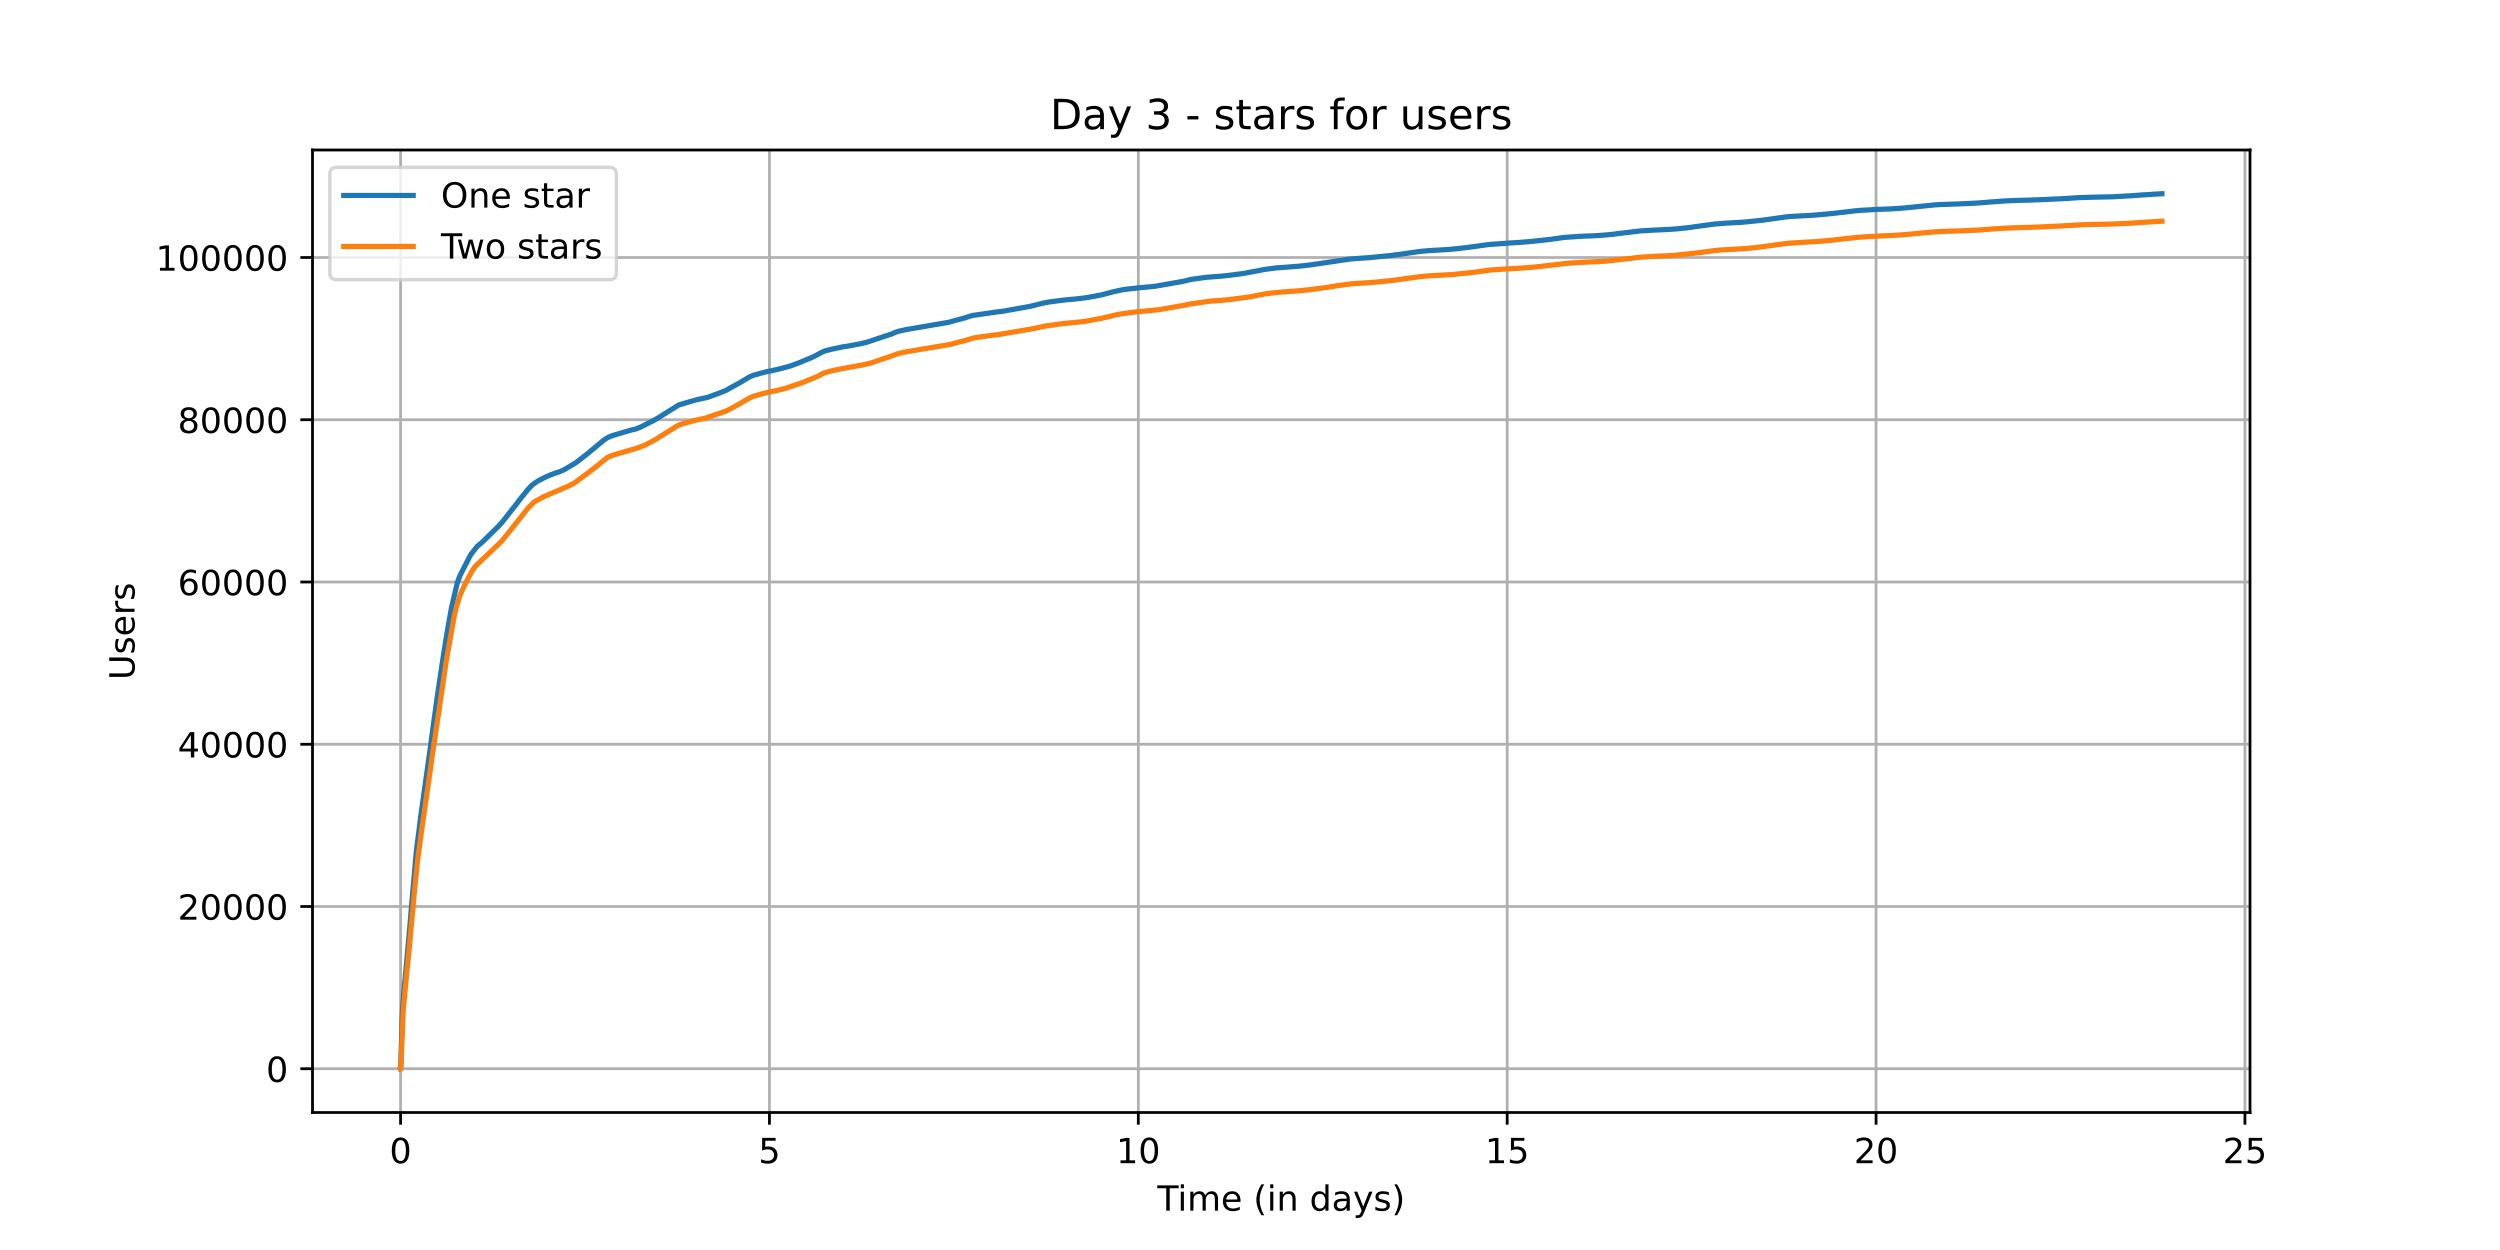 <?xml version="1.0" encoding="utf-8" standalone="no"?>
<!DOCTYPE svg PUBLIC "-//W3C//DTD SVG 1.1//EN"
  "http://www.w3.org/Graphics/SVG/1.1/DTD/svg11.dtd">
<!-- Created with matplotlib (https://matplotlib.org/) -->
<svg height="360pt" version="1.1" viewBox="0 0 720 360" width="720pt" xmlns="http://www.w3.org/2000/svg" xmlns:xlink="http://www.w3.org/1999/xlink">
 <defs>
  <style type="text/css">*{stroke-linecap:butt;stroke-linejoin:round;}</style>
 </defs>
 <g id="figure_1">
  <g id="patch_1">
   <path d="M 0 360 
L 720 360 
L 720 0 
L 0 0 
z
" style="fill:#ffffff;"/>
  </g>
  <g id="axes_1">
   <g id="patch_2">
    <path d="M 90 320.4 
L 648 320.4 
L 648 43.2 
L 90 43.2 
z
" style="fill:#ffffff;"/>
   </g>
   <g id="matplotlib.axis_1">
    <g id="xtick_1">
     <g id="line2d_1">
      <path clip-path="url(#p6371893c08)" d="M 115.364 320.4 
L 115.364 43.2 
" style="fill:none;stroke:#b0b0b0;stroke-linecap:square;stroke-width:0.8;"/>
     </g>
     <g id="line2d_2">
      <defs>
       <path d="M 0 0 
L 0 3.5 
" id="m10afc85d73" style="stroke:#000000;stroke-width:0.8;"/>
      </defs>
      <g>
       <use style="stroke:#000000;stroke-width:0.8;" x="115.364" xlink:href="#m10afc85d73" y="320.4"/>
      </g>
     </g>
     <g id="text_1">
      <!-- 0 -->
      <g transform="translate(112.182 334.998)scale(0.1 -0.1)">
       <defs>
        <path d="M 31.781 66.406 
Q 24.172 66.406 20.328 58.906 
Q 16.5 51.422 16.5 36.375 
Q 16.5 21.391 20.328 13.891 
Q 24.172 6.391 31.781 6.391 
Q 39.453 6.391 43.281 13.891 
Q 47.125 21.391 47.125 36.375 
Q 47.125 51.422 43.281 58.906 
Q 39.453 66.406 31.781 66.406 
z
M 31.781 74.219 
Q 44.047 74.219 50.516 64.516 
Q 56.984 54.828 56.984 36.375 
Q 56.984 17.969 50.516 8.266 
Q 44.047 -1.422 31.781 -1.422 
Q 19.531 -1.422 13.062 8.266 
Q 6.594 17.969 6.594 36.375 
Q 6.594 54.828 13.062 64.516 
Q 19.531 74.219 31.781 74.219 
z
" id="DejaVuSans-48"/>
       </defs>
       <use xlink:href="#DejaVuSans-48"/>
      </g>
     </g>
    </g>
    <g id="xtick_2">
     <g id="line2d_3">
      <path clip-path="url(#p6371893c08)" d="M 221.599 320.4 
L 221.599 43.2 
" style="fill:none;stroke:#b0b0b0;stroke-linecap:square;stroke-width:0.8;"/>
     </g>
     <g id="line2d_4">
      <g>
       <use style="stroke:#000000;stroke-width:0.8;" x="221.599" xlink:href="#m10afc85d73" y="320.4"/>
      </g>
     </g>
     <g id="text_2">
      <!-- 5 -->
      <g transform="translate(218.418 334.998)scale(0.1 -0.1)">
       <defs>
        <path d="M 10.797 72.906 
L 49.516 72.906 
L 49.516 64.594 
L 19.828 64.594 
L 19.828 46.734 
Q 21.969 47.469 24.109 47.828 
Q 26.266 48.188 28.422 48.188 
Q 40.625 48.188 47.75 41.5 
Q 54.891 34.812 54.891 23.391 
Q 54.891 11.625 47.562 5.094 
Q 40.234 -1.422 26.906 -1.422 
Q 22.312 -1.422 17.547 -0.641 
Q 12.797 0.141 7.719 1.703 
L 7.719 11.625 
Q 12.109 9.234 16.797 8.062 
Q 21.484 6.891 26.703 6.891 
Q 35.156 6.891 40.078 11.328 
Q 45.016 15.766 45.016 23.391 
Q 45.016 31 40.078 35.438 
Q 35.156 39.891 26.703 39.891 
Q 22.75 39.891 18.812 39.016 
Q 14.891 38.141 10.797 36.281 
z
" id="DejaVuSans-53"/>
       </defs>
       <use xlink:href="#DejaVuSans-53"/>
      </g>
     </g>
    </g>
    <g id="xtick_3">
     <g id="line2d_5">
      <path clip-path="url(#p6371893c08)" d="M 327.835 320.4 
L 327.835 43.2 
" style="fill:none;stroke:#b0b0b0;stroke-linecap:square;stroke-width:0.8;"/>
     </g>
     <g id="line2d_6">
      <g>
       <use style="stroke:#000000;stroke-width:0.8;" x="327.835" xlink:href="#m10afc85d73" y="320.4"/>
      </g>
     </g>
     <g id="text_3">
      <!-- 10 -->
      <g transform="translate(321.472 334.998)scale(0.1 -0.1)">
       <defs>
        <path d="M 12.406 8.297 
L 28.516 8.297 
L 28.516 63.922 
L 10.984 60.406 
L 10.984 69.391 
L 28.422 72.906 
L 38.281 72.906 
L 38.281 8.297 
L 54.391 8.297 
L 54.391 0 
L 12.406 0 
z
" id="DejaVuSans-49"/>
       </defs>
       <use xlink:href="#DejaVuSans-49"/>
       <use x="63.623" xlink:href="#DejaVuSans-48"/>
      </g>
     </g>
    </g>
    <g id="xtick_4">
     <g id="line2d_7">
      <path clip-path="url(#p6371893c08)" d="M 434.07 320.4 
L 434.07 43.2 
" style="fill:none;stroke:#b0b0b0;stroke-linecap:square;stroke-width:0.8;"/>
     </g>
     <g id="line2d_8">
      <g>
       <use style="stroke:#000000;stroke-width:0.8;" x="434.07" xlink:href="#m10afc85d73" y="320.4"/>
      </g>
     </g>
     <g id="text_4">
      <!-- 15 -->
      <g transform="translate(427.708 334.998)scale(0.1 -0.1)">
       <use xlink:href="#DejaVuSans-49"/>
       <use x="63.623" xlink:href="#DejaVuSans-53"/>
      </g>
     </g>
    </g>
    <g id="xtick_5">
     <g id="line2d_9">
      <path clip-path="url(#p6371893c08)" d="M 540.306 320.4 
L 540.306 43.2 
" style="fill:none;stroke:#b0b0b0;stroke-linecap:square;stroke-width:0.8;"/>
     </g>
     <g id="line2d_10">
      <g>
       <use style="stroke:#000000;stroke-width:0.8;" x="540.306" xlink:href="#m10afc85d73" y="320.4"/>
      </g>
     </g>
     <g id="text_5">
      <!-- 20 -->
      <g transform="translate(533.943 334.998)scale(0.1 -0.1)">
       <defs>
        <path d="M 19.188 8.297 
L 53.609 8.297 
L 53.609 0 
L 7.328 0 
L 7.328 8.297 
Q 12.938 14.109 22.625 23.891 
Q 32.328 33.688 34.812 36.531 
Q 39.547 41.844 41.422 45.531 
Q 43.312 49.219 43.312 52.781 
Q 43.312 58.594 39.234 62.25 
Q 35.156 65.922 28.609 65.922 
Q 23.969 65.922 18.812 64.312 
Q 13.672 62.703 7.812 59.422 
L 7.812 69.391 
Q 13.766 71.781 18.938 73 
Q 24.125 74.219 28.422 74.219 
Q 39.75 74.219 46.484 68.547 
Q 53.219 62.891 53.219 53.422 
Q 53.219 48.922 51.531 44.891 
Q 49.859 40.875 45.406 35.406 
Q 44.188 33.984 37.641 27.219 
Q 31.109 20.453 19.188 8.297 
z
" id="DejaVuSans-50"/>
       </defs>
       <use xlink:href="#DejaVuSans-50"/>
       <use x="63.623" xlink:href="#DejaVuSans-48"/>
      </g>
     </g>
    </g>
    <g id="xtick_6">
     <g id="line2d_11">
      <path clip-path="url(#p6371893c08)" d="M 646.541 320.4 
L 646.541 43.2 
" style="fill:none;stroke:#b0b0b0;stroke-linecap:square;stroke-width:0.8;"/>
     </g>
     <g id="line2d_12">
      <g>
       <use style="stroke:#000000;stroke-width:0.8;" x="646.541" xlink:href="#m10afc85d73" y="320.4"/>
      </g>
     </g>
     <g id="text_6">
      <!-- 25 -->
      <g transform="translate(640.179 334.998)scale(0.1 -0.1)">
       <use xlink:href="#DejaVuSans-50"/>
       <use x="63.623" xlink:href="#DejaVuSans-53"/>
      </g>
     </g>
    </g>
    <g id="text_7">
     <!-- Time (in days) -->
     <g transform="translate(333.327 348.677)scale(0.1 -0.1)">
      <defs>
       <path d="M -0.297 72.906 
L 61.375 72.906 
L 61.375 64.594 
L 35.5 64.594 
L 35.5 0 
L 25.594 0 
L 25.594 64.594 
L -0.297 64.594 
z
" id="DejaVuSans-84"/>
       <path d="M 9.422 54.688 
L 18.406 54.688 
L 18.406 0 
L 9.422 0 
z
M 9.422 75.984 
L 18.406 75.984 
L 18.406 64.594 
L 9.422 64.594 
z
" id="DejaVuSans-105"/>
       <path d="M 52 44.188 
Q 55.375 50.25 60.062 53.125 
Q 64.75 56 71.094 56 
Q 79.641 56 84.281 50.016 
Q 88.922 44.047 88.922 33.016 
L 88.922 0 
L 79.891 0 
L 79.891 32.719 
Q 79.891 40.578 77.094 44.375 
Q 74.312 48.188 68.609 48.188 
Q 61.625 48.188 57.562 43.547 
Q 53.516 38.922 53.516 30.906 
L 53.516 0 
L 44.484 0 
L 44.484 32.719 
Q 44.484 40.625 41.703 44.406 
Q 38.922 48.188 33.109 48.188 
Q 26.219 48.188 22.156 43.531 
Q 18.109 38.875 18.109 30.906 
L 18.109 0 
L 9.078 0 
L 9.078 54.688 
L 18.109 54.688 
L 18.109 46.188 
Q 21.188 51.219 25.484 53.609 
Q 29.781 56 35.688 56 
Q 41.656 56 45.828 52.969 
Q 50 49.953 52 44.188 
z
" id="DejaVuSans-109"/>
       <path d="M 56.203 29.594 
L 56.203 25.203 
L 14.891 25.203 
Q 15.484 15.922 20.484 11.062 
Q 25.484 6.203 34.422 6.203 
Q 39.594 6.203 44.453 7.469 
Q 49.312 8.734 54.109 11.281 
L 54.109 2.781 
Q 49.266 0.734 44.188 -0.344 
Q 39.109 -1.422 33.891 -1.422 
Q 20.797 -1.422 13.156 6.188 
Q 5.516 13.812 5.516 26.812 
Q 5.516 40.234 12.766 48.109 
Q 20.016 56 32.328 56 
Q 43.359 56 49.781 48.891 
Q 56.203 41.797 56.203 29.594 
z
M 47.219 32.234 
Q 47.125 39.594 43.094 43.984 
Q 39.062 48.391 32.422 48.391 
Q 24.906 48.391 20.391 44.141 
Q 15.875 39.891 15.188 32.172 
z
" id="DejaVuSans-101"/>
       <path id="DejaVuSans-32"/>
       <path d="M 31 75.875 
Q 24.469 64.656 21.281 53.656 
Q 18.109 42.672 18.109 31.391 
Q 18.109 20.125 21.312 9.062 
Q 24.516 -2 31 -13.188 
L 23.188 -13.188 
Q 15.875 -1.703 12.234 9.375 
Q 8.594 20.453 8.594 31.391 
Q 8.594 42.281 12.203 53.312 
Q 15.828 64.359 23.188 75.875 
z
" id="DejaVuSans-40"/>
       <path d="M 54.891 33.016 
L 54.891 0 
L 45.906 0 
L 45.906 32.719 
Q 45.906 40.484 42.875 44.328 
Q 39.844 48.188 33.797 48.188 
Q 26.516 48.188 22.312 43.547 
Q 18.109 38.922 18.109 30.906 
L 18.109 0 
L 9.078 0 
L 9.078 54.688 
L 18.109 54.688 
L 18.109 46.188 
Q 21.344 51.125 25.703 53.562 
Q 30.078 56 35.797 56 
Q 45.219 56 50.047 50.172 
Q 54.891 44.344 54.891 33.016 
z
" id="DejaVuSans-110"/>
       <path d="M 45.406 46.391 
L 45.406 75.984 
L 54.391 75.984 
L 54.391 0 
L 45.406 0 
L 45.406 8.203 
Q 42.578 3.328 38.25 0.953 
Q 33.938 -1.422 27.875 -1.422 
Q 17.969 -1.422 11.734 6.484 
Q 5.516 14.406 5.516 27.297 
Q 5.516 40.188 11.734 48.094 
Q 17.969 56 27.875 56 
Q 33.938 56 38.25 53.625 
Q 42.578 51.266 45.406 46.391 
z
M 14.797 27.297 
Q 14.797 17.391 18.875 11.75 
Q 22.953 6.109 30.078 6.109 
Q 37.203 6.109 41.297 11.75 
Q 45.406 17.391 45.406 27.297 
Q 45.406 37.203 41.297 42.844 
Q 37.203 48.484 30.078 48.484 
Q 22.953 48.484 18.875 42.844 
Q 14.797 37.203 14.797 27.297 
z
" id="DejaVuSans-100"/>
       <path d="M 34.281 27.484 
Q 23.391 27.484 19.188 25 
Q 14.984 22.516 14.984 16.5 
Q 14.984 11.719 18.141 8.906 
Q 21.297 6.109 26.703 6.109 
Q 34.188 6.109 38.703 11.406 
Q 43.219 16.703 43.219 25.484 
L 43.219 27.484 
z
M 52.203 31.203 
L 52.203 0 
L 43.219 0 
L 43.219 8.297 
Q 40.141 3.328 35.547 0.953 
Q 30.953 -1.422 24.312 -1.422 
Q 15.922 -1.422 10.953 3.297 
Q 6 8.016 6 15.922 
Q 6 25.141 12.172 29.828 
Q 18.359 34.516 30.609 34.516 
L 43.219 34.516 
L 43.219 35.406 
Q 43.219 41.609 39.141 45 
Q 35.062 48.391 27.688 48.391 
Q 23 48.391 18.547 47.266 
Q 14.109 46.141 10.016 43.891 
L 10.016 52.203 
Q 14.938 54.109 19.578 55.047 
Q 24.219 56 28.609 56 
Q 40.484 56 46.344 49.844 
Q 52.203 43.703 52.203 31.203 
z
" id="DejaVuSans-97"/>
       <path d="M 32.172 -5.078 
Q 28.375 -14.844 24.75 -17.812 
Q 21.141 -20.797 15.094 -20.797 
L 7.906 -20.797 
L 7.906 -13.281 
L 13.188 -13.281 
Q 16.891 -13.281 18.938 -11.516 
Q 21 -9.766 23.484 -3.219 
L 25.094 0.875 
L 2.984 54.688 
L 12.5 54.688 
L 29.594 11.922 
L 46.688 54.688 
L 56.203 54.688 
z
" id="DejaVuSans-121"/>
       <path d="M 44.281 53.078 
L 44.281 44.578 
Q 40.484 46.531 36.375 47.5 
Q 32.281 48.484 27.875 48.484 
Q 21.188 48.484 17.844 46.438 
Q 14.5 44.391 14.5 40.281 
Q 14.5 37.156 16.891 35.375 
Q 19.281 33.594 26.516 31.984 
L 29.594 31.297 
Q 39.156 29.25 43.188 25.516 
Q 47.219 21.781 47.219 15.094 
Q 47.219 7.469 41.188 3.016 
Q 35.156 -1.422 24.609 -1.422 
Q 20.219 -1.422 15.453 -0.562 
Q 10.688 0.297 5.422 2 
L 5.422 11.281 
Q 10.406 8.688 15.234 7.391 
Q 20.062 6.109 24.812 6.109 
Q 31.156 6.109 34.562 8.281 
Q 37.984 10.453 37.984 14.406 
Q 37.984 18.062 35.516 20.016 
Q 33.062 21.969 24.703 23.781 
L 21.578 24.516 
Q 13.234 26.266 9.516 29.906 
Q 5.812 33.547 5.812 39.891 
Q 5.812 47.609 11.281 51.797 
Q 16.75 56 26.812 56 
Q 31.781 56 36.172 55.266 
Q 40.578 54.547 44.281 53.078 
z
" id="DejaVuSans-115"/>
       <path d="M 8.016 75.875 
L 15.828 75.875 
Q 23.141 64.359 26.781 53.312 
Q 30.422 42.281 30.422 31.391 
Q 30.422 20.453 26.781 9.375 
Q 23.141 -1.703 15.828 -13.188 
L 8.016 -13.188 
Q 14.5 -2 17.703 9.062 
Q 20.906 20.125 20.906 31.391 
Q 20.906 42.672 17.703 53.656 
Q 14.5 64.656 8.016 75.875 
z
" id="DejaVuSans-41"/>
      </defs>
      <use xlink:href="#DejaVuSans-84"/>
      <use x="57.959" xlink:href="#DejaVuSans-105"/>
      <use x="85.742" xlink:href="#DejaVuSans-109"/>
      <use x="183.154" xlink:href="#DejaVuSans-101"/>
      <use x="244.678" xlink:href="#DejaVuSans-32"/>
      <use x="276.465" xlink:href="#DejaVuSans-40"/>
      <use x="315.479" xlink:href="#DejaVuSans-105"/>
      <use x="343.262" xlink:href="#DejaVuSans-110"/>
      <use x="406.641" xlink:href="#DejaVuSans-32"/>
      <use x="438.428" xlink:href="#DejaVuSans-100"/>
      <use x="501.904" xlink:href="#DejaVuSans-97"/>
      <use x="563.184" xlink:href="#DejaVuSans-121"/>
      <use x="622.363" xlink:href="#DejaVuSans-115"/>
      <use x="674.463" xlink:href="#DejaVuSans-41"/>
     </g>
    </g>
   </g>
   <g id="matplotlib.axis_2">
    <g id="ytick_1">
     <g id="line2d_13">
      <path clip-path="url(#p6371893c08)" d="M 90 307.8 
L 648 307.8 
" style="fill:none;stroke:#b0b0b0;stroke-linecap:square;stroke-width:0.8;"/>
     </g>
     <g id="line2d_14">
      <defs>
       <path d="M 0 0 
L -3.5 0 
" id="mf8c3e5c423" style="stroke:#000000;stroke-width:0.8;"/>
      </defs>
      <g>
       <use style="stroke:#000000;stroke-width:0.8;" x="90" xlink:href="#mf8c3e5c423" y="307.8"/>
      </g>
     </g>
     <g id="text_8">
      <!-- 0 -->
      <g transform="translate(76.638 311.599)scale(0.1 -0.1)">
       <use xlink:href="#DejaVuSans-48"/>
      </g>
     </g>
    </g>
    <g id="ytick_2">
     <g id="line2d_15">
      <path clip-path="url(#p6371893c08)" d="M 90 261.072 
L 648 261.072 
" style="fill:none;stroke:#b0b0b0;stroke-linecap:square;stroke-width:0.8;"/>
     </g>
     <g id="line2d_16">
      <g>
       <use style="stroke:#000000;stroke-width:0.8;" x="90" xlink:href="#mf8c3e5c423" y="261.072"/>
      </g>
     </g>
     <g id="text_9">
      <!-- 20000 -->
      <g transform="translate(51.188 264.872)scale(0.1 -0.1)">
       <use xlink:href="#DejaVuSans-50"/>
       <use x="63.623" xlink:href="#DejaVuSans-48"/>
       <use x="127.246" xlink:href="#DejaVuSans-48"/>
       <use x="190.869" xlink:href="#DejaVuSans-48"/>
       <use x="254.492" xlink:href="#DejaVuSans-48"/>
      </g>
     </g>
    </g>
    <g id="ytick_3">
     <g id="line2d_17">
      <path clip-path="url(#p6371893c08)" d="M 90 214.345 
L 648 214.345 
" style="fill:none;stroke:#b0b0b0;stroke-linecap:square;stroke-width:0.8;"/>
     </g>
     <g id="line2d_18">
      <g>
       <use style="stroke:#000000;stroke-width:0.8;" x="90" xlink:href="#mf8c3e5c423" y="214.345"/>
      </g>
     </g>
     <g id="text_10">
      <!-- 40000 -->
      <g transform="translate(51.188 218.144)scale(0.1 -0.1)">
       <defs>
        <path d="M 37.797 64.312 
L 12.891 25.391 
L 37.797 25.391 
z
M 35.203 72.906 
L 47.609 72.906 
L 47.609 25.391 
L 58.016 25.391 
L 58.016 17.188 
L 47.609 17.188 
L 47.609 0 
L 37.797 0 
L 37.797 17.188 
L 4.891 17.188 
L 4.891 26.703 
z
" id="DejaVuSans-52"/>
       </defs>
       <use xlink:href="#DejaVuSans-52"/>
       <use x="63.623" xlink:href="#DejaVuSans-48"/>
       <use x="127.246" xlink:href="#DejaVuSans-48"/>
       <use x="190.869" xlink:href="#DejaVuSans-48"/>
       <use x="254.492" xlink:href="#DejaVuSans-48"/>
      </g>
     </g>
    </g>
    <g id="ytick_4">
     <g id="line2d_19">
      <path clip-path="url(#p6371893c08)" d="M 90 167.617 
L 648 167.617 
" style="fill:none;stroke:#b0b0b0;stroke-linecap:square;stroke-width:0.8;"/>
     </g>
     <g id="line2d_20">
      <g>
       <use style="stroke:#000000;stroke-width:0.8;" x="90" xlink:href="#mf8c3e5c423" y="167.617"/>
      </g>
     </g>
     <g id="text_11">
      <!-- 60000 -->
      <g transform="translate(51.188 171.416)scale(0.1 -0.1)">
       <defs>
        <path d="M 33.016 40.375 
Q 26.375 40.375 22.484 35.828 
Q 18.609 31.297 18.609 23.391 
Q 18.609 15.531 22.484 10.953 
Q 26.375 6.391 33.016 6.391 
Q 39.656 6.391 43.531 10.953 
Q 47.406 15.531 47.406 23.391 
Q 47.406 31.297 43.531 35.828 
Q 39.656 40.375 33.016 40.375 
z
M 52.594 71.297 
L 52.594 62.312 
Q 48.875 64.062 45.094 64.984 
Q 41.312 65.922 37.594 65.922 
Q 27.828 65.922 22.672 59.328 
Q 17.531 52.734 16.797 39.406 
Q 19.672 43.656 24.016 45.922 
Q 28.375 48.188 33.594 48.188 
Q 44.578 48.188 50.953 41.516 
Q 57.328 34.859 57.328 23.391 
Q 57.328 12.156 50.688 5.359 
Q 44.047 -1.422 33.016 -1.422 
Q 20.359 -1.422 13.672 8.266 
Q 6.984 17.969 6.984 36.375 
Q 6.984 53.656 15.188 63.938 
Q 23.391 74.219 37.203 74.219 
Q 40.922 74.219 44.703 73.484 
Q 48.484 72.75 52.594 71.297 
z
" id="DejaVuSans-54"/>
       </defs>
       <use xlink:href="#DejaVuSans-54"/>
       <use x="63.623" xlink:href="#DejaVuSans-48"/>
       <use x="127.246" xlink:href="#DejaVuSans-48"/>
       <use x="190.869" xlink:href="#DejaVuSans-48"/>
       <use x="254.492" xlink:href="#DejaVuSans-48"/>
      </g>
     </g>
    </g>
    <g id="ytick_5">
     <g id="line2d_21">
      <path clip-path="url(#p6371893c08)" d="M 90 120.889 
L 648 120.889 
" style="fill:none;stroke:#b0b0b0;stroke-linecap:square;stroke-width:0.8;"/>
     </g>
     <g id="line2d_22">
      <g>
       <use style="stroke:#000000;stroke-width:0.8;" x="90" xlink:href="#mf8c3e5c423" y="120.889"/>
      </g>
     </g>
     <g id="text_12">
      <!-- 80000 -->
      <g transform="translate(51.188 124.689)scale(0.1 -0.1)">
       <defs>
        <path d="M 31.781 34.625 
Q 24.75 34.625 20.719 30.859 
Q 16.703 27.094 16.703 20.516 
Q 16.703 13.922 20.719 10.156 
Q 24.75 6.391 31.781 6.391 
Q 38.812 6.391 42.859 10.172 
Q 46.922 13.969 46.922 20.516 
Q 46.922 27.094 42.891 30.859 
Q 38.875 34.625 31.781 34.625 
z
M 21.922 38.812 
Q 15.578 40.375 12.031 44.719 
Q 8.5 49.078 8.5 55.328 
Q 8.5 64.062 14.719 69.141 
Q 20.953 74.219 31.781 74.219 
Q 42.672 74.219 48.875 69.141 
Q 55.078 64.062 55.078 55.328 
Q 55.078 49.078 51.531 44.719 
Q 48 40.375 41.703 38.812 
Q 48.828 37.156 52.797 32.312 
Q 56.781 27.484 56.781 20.516 
Q 56.781 9.906 50.312 4.234 
Q 43.844 -1.422 31.781 -1.422 
Q 19.734 -1.422 13.25 4.234 
Q 6.781 9.906 6.781 20.516 
Q 6.781 27.484 10.781 32.312 
Q 14.797 37.156 21.922 38.812 
z
M 18.312 54.391 
Q 18.312 48.734 21.844 45.562 
Q 25.391 42.391 31.781 42.391 
Q 38.141 42.391 41.719 45.562 
Q 45.312 48.734 45.312 54.391 
Q 45.312 60.062 41.719 63.234 
Q 38.141 66.406 31.781 66.406 
Q 25.391 66.406 21.844 63.234 
Q 18.312 60.062 18.312 54.391 
z
" id="DejaVuSans-56"/>
       </defs>
       <use xlink:href="#DejaVuSans-56"/>
       <use x="63.623" xlink:href="#DejaVuSans-48"/>
       <use x="127.246" xlink:href="#DejaVuSans-48"/>
       <use x="190.869" xlink:href="#DejaVuSans-48"/>
       <use x="254.492" xlink:href="#DejaVuSans-48"/>
      </g>
     </g>
    </g>
    <g id="ytick_6">
     <g id="line2d_23">
      <path clip-path="url(#p6371893c08)" d="M 90 74.162 
L 648 74.162 
" style="fill:none;stroke:#b0b0b0;stroke-linecap:square;stroke-width:0.8;"/>
     </g>
     <g id="line2d_24">
      <g>
       <use style="stroke:#000000;stroke-width:0.8;" x="90" xlink:href="#mf8c3e5c423" y="74.162"/>
      </g>
     </g>
     <g id="text_13">
      <!-- 100000 -->
      <g transform="translate(44.825 77.961)scale(0.1 -0.1)">
       <use xlink:href="#DejaVuSans-49"/>
       <use x="63.623" xlink:href="#DejaVuSans-48"/>
       <use x="127.246" xlink:href="#DejaVuSans-48"/>
       <use x="190.869" xlink:href="#DejaVuSans-48"/>
       <use x="254.492" xlink:href="#DejaVuSans-48"/>
       <use x="318.115" xlink:href="#DejaVuSans-48"/>
      </g>
     </g>
    </g>
    <g id="text_14">
     <!-- Users -->
     <g transform="translate(38.745 195.801)rotate(-90)scale(0.1 -0.1)">
      <defs>
       <path d="M 8.688 72.906 
L 18.609 72.906 
L 18.609 28.609 
Q 18.609 16.891 22.844 11.734 
Q 27.094 6.594 36.625 6.594 
Q 46.094 6.594 50.344 11.734 
Q 54.594 16.891 54.594 28.609 
L 54.594 72.906 
L 64.5 72.906 
L 64.5 27.391 
Q 64.5 13.141 57.438 5.859 
Q 50.391 -1.422 36.625 -1.422 
Q 22.797 -1.422 15.734 5.859 
Q 8.688 13.141 8.688 27.391 
z
" id="DejaVuSans-85"/>
       <path d="M 41.109 46.297 
Q 39.594 47.172 37.812 47.578 
Q 36.031 48 33.891 48 
Q 26.266 48 22.188 43.047 
Q 18.109 38.094 18.109 28.812 
L 18.109 0 
L 9.078 0 
L 9.078 54.688 
L 18.109 54.688 
L 18.109 46.188 
Q 20.953 51.172 25.484 53.578 
Q 30.031 56 36.531 56 
Q 37.453 56 38.578 55.875 
Q 39.703 55.766 41.062 55.516 
z
" id="DejaVuSans-114"/>
      </defs>
      <use xlink:href="#DejaVuSans-85"/>
      <use x="73.193" xlink:href="#DejaVuSans-115"/>
      <use x="125.293" xlink:href="#DejaVuSans-101"/>
      <use x="186.816" xlink:href="#DejaVuSans-114"/>
      <use x="227.93" xlink:href="#DejaVuSans-115"/>
     </g>
    </g>
   </g>
   <g id="line2d_25">
    <path clip-path="url(#p6371893c08)" d="M 115.364 307.8 
L 115.385 307.793 
L 115.44 306.076 
L 115.867 291.698 
L 116.233 286.301 
L 116.876 279.7 
L 117.952 267.876 
L 118.56 260.495 
L 119.908 245.204 
L 121.354 233.732 
L 121.646 231.692 
L 123.752 216.709 
L 124.205 213.226 
L 125.792 201.665 
L 126.507 196.754 
L 127.908 187.465 
L 128.403 184.402 
L 128.711 182.5 
L 129.047 180.535 
L 129.047 180.535 
L 130.027 175.023 
L 131.71 167.846 
L 131.885 167.365 
L 132.222 166.393 
L 132.441 165.839 
L 135.544 159.767 
L 137.371 157.426 
L 138.74 156.246 
L 139.067 155.968 
L 139.199 155.821 
L 139.608 155.449 
L 141.1 153.973 
L 141.601 153.477 
L 142.959 152.141 
L 143.484 151.641 
L 144.069 150.961 
L 144.493 150.55 
L 149.09 144.716 
L 149.718 143.884 
L 150.27 143.143 
L 150.463 142.924 
L 150.915 142.356 
L 151.996 141.027 
L 152.084 140.919 
L 152.626 140.37 
L 152.904 140.034 
L 153.343 139.632 
L 154.659 138.688 
L 155.274 138.34 
L 155.457 138.232 
L 156.429 137.728 
L 158.312 136.868 
L 158.604 136.751 
L 160.037 136.209 
L 160.38 136.102 
L 160.643 136.01 
L 161.008 135.901 
L 161.796 135.58 
L 162.351 135.338 
L 162.669 135.158 
L 163.344 134.763 
L 165.855 133.26 
L 166.395 132.852 
L 169.06 130.768 
L 169.212 130.637 
L 173.417 127.146 
L 173.593 126.98 
L 173.841 126.796 
L 174.205 126.553 
L 174.37 126.41 
L 175.349 125.859 
L 175.636 125.754 
L 175.905 125.623 
L 176.212 125.515 
L 176.483 125.415 
L 181.327 123.997 
L 181.705 123.887 
L 182.026 123.796 
L 182.479 123.695 
L 183.006 123.588 
L 184.512 122.987 
L 188.387 121.027 
L 188.986 120.686 
L 195.522 116.607 
L 199.236 115.525 
L 200.04 115.289 
L 200.318 115.21 
L 201.546 114.929 
L 202.014 114.819 
L 203.886 114.418 
L 204.383 114.231 
L 206.591 113.408 
L 206.781 113.343 
L 207.015 113.27 
L 207.249 113.163 
L 207.746 112.974 
L 208.112 112.808 
L 208.565 112.644 
L 208.975 112.474 
L 209.312 112.298 
L 210.584 111.579 
L 210.832 111.434 
L 211.403 111.135 
L 212.616 110.483 
L 213.597 109.901 
L 213.889 109.742 
L 214.08 109.607 
L 214.767 109.196 
L 215.951 108.511 
L 216.581 108.238 
L 217.049 108.053 
L 219.418 107.406 
L 219.813 107.296 
L 221.202 106.964 
L 221.655 106.871 
L 222.255 106.764 
L 222.81 106.619 
L 224.583 106.226 
L 227.057 105.558 
L 227.847 105.322 
L 230.26 104.429 
L 232.308 103.56 
L 232.586 103.462 
L 232.864 103.343 
L 233.273 103.168 
L 233.814 102.946 
L 234.151 102.787 
L 234.444 102.656 
L 236.696 101.448 
L 236.988 101.32 
L 237.413 101.14 
L 237.881 100.972 
L 239.139 100.67 
L 239.358 100.602 
L 241.655 100.128 
L 241.947 100.07 
L 242.415 99.96 
L 242.897 99.853 
L 243.468 99.787 
L 244.228 99.677 
L 247.869 98.981 
L 248.352 98.874 
L 249.667 98.551 
L 256.762 96.194 
L 257.113 96.054 
L 257.45 95.892 
L 257.698 95.778 
L 258.635 95.455 
L 259.029 95.346 
L 260.931 94.932 
L 261.312 94.867 
L 261.911 94.757 
L 273.213 92.825 
L 275.875 92.079 
L 276.3 91.97 
L 276.783 91.857 
L 277.734 91.593 
L 278.465 91.364 
L 278.744 91.255 
L 279.534 91.021 
L 279.959 90.876 
L 287.126 89.834 
L 288.135 89.724 
L 288.779 89.636 
L 289.422 89.535 
L 289.627 89.493 
L 295.86 88.379 
L 296.825 88.182 
L 298.302 87.844 
L 298.58 87.762 
L 298.931 87.666 
L 300.115 87.372 
L 300.437 87.297 
L 301.388 87.103 
L 302.002 86.993 
L 306.244 86.432 
L 307.443 86.323 
L 308.028 86.25 
L 309.461 86.14 
L 312.123 85.83 
L 312.869 85.72 
L 313.118 85.692 
L 317.081 84.953 
L 317.578 84.837 
L 318.704 84.547 
L 319.084 84.435 
L 320.239 84.14 
L 320.824 83.981 
L 321.365 83.872 
L 321.847 83.76 
L 322.33 83.652 
L 322.637 83.584 
L 323.207 83.479 
L 323.675 83.376 
L 324.596 83.267 
L 325.137 83.206 
L 326.132 83.096 
L 328.253 82.865 
L 329.467 82.757 
L 329.803 82.715 
L 331.134 82.605 
L 331.689 82.54 
L 332.742 82.43 
L 340.302 81.103 
L 340.727 81.024 
L 342.116 80.689 
L 342.452 80.596 
L 342.905 80.486 
L 347.511 79.855 
L 348.959 79.748 
L 349.5 79.692 
L 350.597 79.629 
L 351.796 79.521 
L 352.293 79.477 
L 353.273 79.369 
L 353.814 79.311 
L 357.457 78.846 
L 358.203 78.736 
L 362.517 77.93 
L 363.57 77.713 
L 364.111 77.603 
L 367.592 77.155 
L 369.113 77.045 
L 370.312 76.963 
L 371.614 76.853 
L 372.961 76.75 
L 374.367 76.641 
L 376.911 76.348 
L 377.701 76.243 
L 378.052 76.199 
L 388.948 74.585 
L 390.337 74.477 
L 390.805 74.442 
L 392.414 74.332 
L 392.882 74.297 
L 394.548 74.187 
L 396.405 74 
L 397.444 73.891 
L 399.199 73.725 
L 400.208 73.615 
L 400.705 73.568 
L 401.436 73.461 
L 402.007 73.393 
L 402.826 73.283 
L 409.248 72.377 
L 410.637 72.267 
L 411.149 72.215 
L 412.787 72.106 
L 413.854 72.047 
L 415.786 71.94 
L 416.079 71.921 
L 417.483 71.811 
L 417.936 71.779 
L 419.018 71.669 
L 419.5 71.629 
L 421.928 71.349 
L 422.878 71.239 
L 428.627 70.44 
L 429.944 70.33 
L 431.128 70.253 
L 432.751 70.143 
L 434.199 70.022 
L 435.953 69.912 
L 437.079 69.842 
L 438.6 69.732 
L 439.872 69.641 
L 440.969 69.531 
L 442.884 69.339 
L 443.879 69.23 
L 446.116 68.98 
L 446.965 68.874 
L 447.345 68.811 
L 448.193 68.702 
L 448.559 68.648 
L 449.276 68.538 
L 449.861 68.463 
L 450.783 68.353 
L 452.07 68.26 
L 453.884 68.15 
L 455.141 68.061 
L 457.613 67.952 
L 458.417 67.933 
L 460.376 67.823 
L 461.605 67.737 
L 462.965 67.627 
L 463.506 67.568 
L 464.719 67.461 
L 465.143 67.377 
L 466.006 67.269 
L 466.226 67.237 
L 467.22 67.127 
L 467.556 67.082 
L 468.653 66.973 
L 469.282 66.886 
L 472.338 66.515 
L 474.063 66.405 
L 475.072 66.356 
L 476.754 66.246 
L 477.646 66.216 
L 479.956 66.108 
L 480.249 66.087 
L 481.272 66.033 
L 482.749 65.924 
L 484.723 65.723 
L 485.79 65.615 
L 486.361 65.547 
L 487.194 65.44 
L 487.955 65.311 
L 488.803 65.202 
L 493.906 64.505 
L 495.427 64.396 
L 496.889 64.276 
L 498.878 64.167 
L 499.931 64.108 
L 501.861 63.998 
L 503.485 63.849 
L 507.535 63.424 
L 507.784 63.393 
L 514.058 62.51 
L 515.111 62.403 
L 515.609 62.358 
L 517.423 62.248 
L 518.475 62.19 
L 520.405 62.08 
L 521.429 62.029 
L 523.023 61.919 
L 523.535 61.868 
L 524.821 61.758 
L 526.43 61.611 
L 527.585 61.501 
L 530.042 61.216 
L 531.065 61.106 
L 534.064 60.741 
L 535.395 60.632 
L 535.731 60.587 
L 537.559 60.48 
L 537.984 60.461 
L 539.095 60.396 
L 540.952 60.286 
L 541.814 60.26 
L 544.885 60.15 
L 545.368 60.111 
L 547.091 60.001 
L 548.611 59.868 
L 549.825 59.758 
L 551.579 59.587 
L 552.559 59.477 
L 554.373 59.302 
L 555.382 59.192 
L 557.211 59.01 
L 559.01 58.9 
L 559.858 58.875 
L 563.163 58.765 
L 564.084 58.727 
L 566.643 58.618 
L 567.067 58.597 
L 569.231 58.487 
L 570.415 58.41 
L 571.688 58.3 
L 572.185 58.256 
L 573.574 58.146 
L 574.73 58.071 
L 576.09 57.961 
L 577.245 57.886 
L 579.366 57.777 
L 580.302 57.737 
L 584.572 57.627 
L 585.508 57.587 
L 588.491 57.478 
L 589.588 57.414 
L 592.161 57.305 
L 593.111 57.263 
L 595.144 57.153 
L 596.241 57.087 
L 597.733 56.98 
L 598.187 56.95 
L 599.167 56.903 
L 602.793 56.793 
L 603.583 56.779 
L 608.686 56.669 
L 609.797 56.604 
L 611.727 56.494 
L 612.809 56.433 
L 614.608 56.323 
L 615.954 56.218 
L 617.577 56.108 
L 618.63 56.052 
L 620.077 55.943 
L 620.531 55.914 
L 622.432 55.805 
L 622.636 55.8 
L 622.636 55.8 
" style="fill:none;stroke:#1f77b4;stroke-linecap:square;stroke-width:1.5;"/>
   </g>
   <g id="line2d_26">
    <path clip-path="url(#p6371893c08)" d="M 115.364 307.8 
L 115.414 307.753 
L 115.472 306.891 
L 116.16 290.586 
L 116.959 282.107 
L 117.711 274.717 
L 118.208 269.308 
L 118.55 265.549 
L 119.338 257.009 
L 120.227 248.201 
L 120.36 247.052 
L 121.573 238.096 
L 123.733 223.106 
L 124.04 220.88 
L 124.585 216.975 
L 128.536 190.362 
L 130.744 177.822 
L 131.125 176.135 
L 131.432 174.836 
L 132.076 172.647 
L 132.419 171.657 
L 132.778 170.759 
L 132.857 170.575 
L 133.222 169.762 
L 133.846 168.495 
L 134.011 168.152 
L 134.419 167.318 
L 134.668 166.853 
L 135.266 165.722 
L 135.865 164.605 
L 136.64 163.409 
L 137.049 162.919 
L 142.01 158.241 
L 142.273 157.986 
L 143.105 157.169 
L 143.353 156.972 
L 144.273 156.043 
L 144.522 155.795 
L 144.99 155.251 
L 145.239 154.921 
L 146.789 152.996 
L 146.871 152.891 
L 149.09 150.092 
L 149.407 149.671 
L 149.616 149.428 
L 149.981 148.97 
L 150.212 148.667 
L 150.3 148.557 
L 150.667 148.087 
L 151.821 146.674 
L 152.04 146.379 
L 153.123 145.258 
L 153.24 145.16 
L 153.591 144.798 
L 154.118 144.398 
L 155.515 143.629 
L 155.764 143.484 
L 156.371 143.183 
L 156.663 143.015 
L 164.132 139.812 
L 164.249 139.725 
L 164.921 139.393 
L 165.272 139.193 
L 169.606 136.008 
L 169.84 135.83 
L 169.971 135.725 
L 170.366 135.41 
L 170.566 135.249 
L 171.125 134.831 
L 174.838 131.838 
L 175.081 131.667 
L 175.437 131.506 
L 176.285 131.169 
L 176.453 131.106 
L 181.156 129.733 
L 182.041 129.48 
L 182.67 129.3 
L 183.123 129.19 
L 185.111 128.45 
L 185.477 128.296 
L 185.915 128.116 
L 188.24 126.891 
L 188.664 126.641 
L 189.03 126.42 
L 189.308 126.272 
L 189.878 125.875 
L 190.361 125.567 
L 195.376 122.464 
L 195.8 122.296 
L 196.048 122.209 
L 196.707 122.018 
L 197.686 121.749 
L 198.33 121.565 
L 198.841 121.457 
L 199.587 121.214 
L 199.982 121.104 
L 201.283 120.808 
L 201.78 120.7 
L 202.584 120.555 
L 203.096 120.445 
L 208.58 118.565 
L 209.019 118.408 
L 209.37 118.242 
L 209.706 118.069 
L 210.306 117.768 
L 210.642 117.597 
L 211.988 116.836 
L 212.426 116.623 
L 214.577 115.364 
L 214.855 115.214 
L 215.542 114.798 
L 216.171 114.483 
L 216.873 114.158 
L 220.266 113.198 
L 222.079 112.798 
L 223 112.614 
L 223.512 112.504 
L 223.966 112.411 
L 224.392 112.301 
L 225.595 112.002 
L 226.077 111.894 
L 231.679 109.976 
L 232.498 109.586 
L 232.82 109.478 
L 234.136 108.953 
L 234.444 108.813 
L 234.839 108.637 
L 235.862 108.203 
L 236.52 107.813 
L 236.783 107.661 
L 237.252 107.427 
L 239.753 106.738 
L 242.108 106.254 
L 242.342 106.2 
L 248.103 105.165 
L 248.337 105.119 
L 250.223 104.71 
L 250.809 104.549 
L 257.479 102.287 
L 257.771 102.152 
L 258.064 102.053 
L 258.342 101.941 
L 260.229 101.458 
L 260.946 101.348 
L 261.209 101.278 
L 273.681 99.191 
L 276.49 98.416 
L 277.075 98.308 
L 280.632 97.278 
L 286.205 96.493 
L 287.375 96.383 
L 297.205 94.717 
L 297.483 94.666 
L 298.068 94.556 
L 298.565 94.441 
L 299.062 94.336 
L 299.603 94.201 
L 300.671 93.977 
L 301.242 93.867 
L 306.171 93.184 
L 307.414 93.075 
L 307.998 93.005 
L 309.285 92.895 
L 309.768 92.855 
L 311.933 92.617 
L 312.723 92.507 
L 317.3 91.659 
L 317.636 91.57 
L 319.201 91.215 
L 319.537 91.133 
L 321.043 90.762 
L 321.526 90.654 
L 322.564 90.435 
L 326.936 89.853 
L 327.961 89.743 
L 329.569 89.6 
L 330.739 89.491 
L 332.742 89.285 
L 333.853 89.175 
L 340.727 87.979 
L 341.121 87.909 
L 341.662 87.799 
L 342.306 87.615 
L 348.257 86.766 
L 349.398 86.657 
L 349.836 86.633 
L 351.503 86.526 
L 352.03 86.472 
L 353.243 86.365 
L 353.77 86.311 
L 354.75 86.201 
L 359.051 85.626 
L 359.826 85.516 
L 362.882 84.916 
L 363.307 84.837 
L 364.316 84.633 
L 365.164 84.523 
L 367.578 84.252 
L 368.777 84.143 
L 370.108 84.042 
L 371.424 83.932 
L 372.683 83.844 
L 374.279 83.734 
L 376.429 83.5 
L 377.452 83.395 
L 377.803 83.346 
L 378.739 83.236 
L 379.105 83.182 
L 379.894 83.075 
L 380.23 83.031 
L 381.093 82.923 
L 381.737 82.834 
L 382.453 82.727 
L 383.258 82.587 
L 384.004 82.477 
L 384.808 82.334 
L 389.05 81.762 
L 390.498 81.654 
L 390.82 81.622 
L 392.604 81.512 
L 393.057 81.479 
L 394.943 81.372 
L 395.499 81.311 
L 396.61 81.206 
L 396.932 81.171 
L 398.584 81.017 
L 399.857 80.907 
L 403.396 80.449 
L 404.157 80.339 
L 409.409 79.619 
L 410.784 79.51 
L 412.202 79.397 
L 414.249 79.288 
L 415.23 79.241 
L 417 79.131 
L 418.053 79.075 
L 419.325 78.965 
L 421.548 78.725 
L 422.732 78.617 
L 423.259 78.563 
L 424.165 78.454 
L 429.183 77.771 
L 430.85 77.662 
L 432.181 77.561 
L 434.082 77.451 
L 435.31 77.367 
L 437.401 77.262 
L 437.708 77.234 
L 439.17 77.124 
L 439.667 77.082 
L 441.217 76.972 
L 442.987 76.804 
L 443.893 76.699 
L 444.244 76.652 
L 446.555 76.398 
L 447.55 76.29 
L 447.916 76.232 
L 448.896 76.122 
L 451.69 75.79 
L 453.518 75.68 
L 454.688 75.603 
L 456.692 75.493 
L 457.701 75.444 
L 460.376 75.335 
L 461.429 75.276 
L 462.891 75.166 
L 463.491 75.092 
L 464.558 74.982 
L 466.694 74.75 
L 467.483 74.641 
L 467.937 74.608 
L 468.872 74.498 
L 471.826 74.134 
L 473.01 74.024 
L 474.034 73.97 
L 475.833 73.86 
L 477.002 73.783 
L 479.737 73.676 
L 480.146 73.659 
L 482.047 73.55 
L 484.036 73.346 
L 485.162 73.236 
L 487.296 73.005 
L 488.247 72.895 
L 488.847 72.816 
L 489.826 72.706 
L 494.257 72.115 
L 495.529 72.005 
L 496.758 71.919 
L 498.98 71.809 
L 500.135 71.734 
L 501.89 71.624 
L 503.222 71.522 
L 504.538 71.412 
L 505.064 71.36 
L 506.073 71.255 
L 506.424 71.206 
L 510.182 70.713 
L 510.855 70.603 
L 514.775 70.082 
L 516.15 69.973 
L 517.159 69.921 
L 518.958 69.811 
L 520.084 69.741 
L 522.365 69.631 
L 523.915 69.498 
L 525.333 69.388 
L 526.824 69.26 
L 527.921 69.155 
L 528.301 69.092 
L 529.281 68.982 
L 529.807 68.928 
L 530.714 68.818 
L 532.791 68.601 
L 533.727 68.491 
L 535.585 68.304 
L 537.413 68.197 
L 537.881 68.162 
L 539.738 68.052 
L 540.177 68.029 
L 542.326 67.919 
L 543.174 67.895 
L 545.426 67.786 
L 546.611 67.706 
L 548.173 67.599 
L 548.699 67.545 
L 550.044 67.435 
L 551.74 67.274 
L 552.866 67.167 
L 553.188 67.134 
L 554.271 67.029 
L 554.578 67.003 
L 555.777 66.895 
L 556.304 66.842 
L 557.532 66.758 
L 559.434 66.648 
L 560.268 66.624 
L 563.792 66.515 
L 564.201 66.498 
L 566.921 66.388 
L 567.33 66.37 
L 569.991 66.26 
L 571.615 66.11 
L 573.208 66.001 
L 573.735 65.949 
L 575.475 65.839 
L 576.602 65.769 
L 578.533 65.66 
L 579.469 65.62 
L 583.505 65.51 
L 584.382 65.482 
L 587.263 65.372 
L 588.213 65.33 
L 590.553 65.22 
L 591.532 65.176 
L 593.77 65.066 
L 594.881 64.998 
L 596.929 64.889 
L 598.128 64.807 
L 600.366 64.699 
L 600.79 64.678 
L 606.551 64.568 
L 607.326 64.554 
L 610.338 64.445 
L 611.333 64.396 
L 613.614 64.286 
L 614.082 64.253 
L 615.588 64.143 
L 616.685 64.078 
L 618.294 63.968 
L 619.347 63.91 
L 620.882 63.8 
L 621.861 63.753 
L 622.636 63.709 
L 622.636 63.709 
" style="fill:none;stroke:#ff7f0e;stroke-linecap:square;stroke-width:1.5;"/>
   </g>
   <g id="patch_3">
    <path d="M 90 320.4 
L 90 43.2 
" style="fill:none;stroke:#000000;stroke-linecap:square;stroke-linejoin:miter;stroke-width:0.8;"/>
   </g>
   <g id="patch_4">
    <path d="M 648 320.4 
L 648 43.2 
" style="fill:none;stroke:#000000;stroke-linecap:square;stroke-linejoin:miter;stroke-width:0.8;"/>
   </g>
   <g id="patch_5">
    <path d="M 90 320.4 
L 648 320.4 
" style="fill:none;stroke:#000000;stroke-linecap:square;stroke-linejoin:miter;stroke-width:0.8;"/>
   </g>
   <g id="patch_6">
    <path d="M 90 43.2 
L 648 43.2 
" style="fill:none;stroke:#000000;stroke-linecap:square;stroke-linejoin:miter;stroke-width:0.8;"/>
   </g>
   <g id="text_15">
    <!-- Day 3 - stars for users -->
    <g transform="translate(302.426 37.2)scale(0.12 -0.12)">
     <defs>
      <path d="M 19.672 64.797 
L 19.672 8.109 
L 31.594 8.109 
Q 46.688 8.109 53.688 14.938 
Q 60.688 21.781 60.688 36.531 
Q 60.688 51.172 53.688 57.984 
Q 46.688 64.797 31.594 64.797 
z
M 9.812 72.906 
L 30.078 72.906 
Q 51.266 72.906 61.172 64.094 
Q 71.094 55.281 71.094 36.531 
Q 71.094 17.672 61.125 8.828 
Q 51.172 0 30.078 0 
L 9.812 0 
z
" id="DejaVuSans-68"/>
      <path d="M 40.578 39.312 
Q 47.656 37.797 51.625 33 
Q 55.609 28.219 55.609 21.188 
Q 55.609 10.406 48.188 4.484 
Q 40.766 -1.422 27.094 -1.422 
Q 22.516 -1.422 17.656 -0.516 
Q 12.797 0.391 7.625 2.203 
L 7.625 11.719 
Q 11.719 9.328 16.594 8.109 
Q 21.484 6.891 26.812 6.891 
Q 36.078 6.891 40.938 10.547 
Q 45.797 14.203 45.797 21.188 
Q 45.797 27.641 41.281 31.266 
Q 36.766 34.906 28.719 34.906 
L 20.219 34.906 
L 20.219 43.016 
L 29.109 43.016 
Q 36.375 43.016 40.234 45.922 
Q 44.094 48.828 44.094 54.297 
Q 44.094 59.906 40.109 62.906 
Q 36.141 65.922 28.719 65.922 
Q 24.656 65.922 20.016 65.031 
Q 15.375 64.156 9.812 62.312 
L 9.812 71.094 
Q 15.438 72.656 20.344 73.438 
Q 25.25 74.219 29.594 74.219 
Q 40.828 74.219 47.359 69.109 
Q 53.906 64.016 53.906 55.328 
Q 53.906 49.266 50.438 45.094 
Q 46.969 40.922 40.578 39.312 
z
" id="DejaVuSans-51"/>
      <path d="M 4.891 31.391 
L 31.203 31.391 
L 31.203 23.391 
L 4.891 23.391 
z
" id="DejaVuSans-45"/>
      <path d="M 18.312 70.219 
L 18.312 54.688 
L 36.812 54.688 
L 36.812 47.703 
L 18.312 47.703 
L 18.312 18.016 
Q 18.312 11.328 20.141 9.422 
Q 21.969 7.516 27.594 7.516 
L 36.812 7.516 
L 36.812 0 
L 27.594 0 
Q 17.188 0 13.234 3.875 
Q 9.281 7.766 9.281 18.016 
L 9.281 47.703 
L 2.688 47.703 
L 2.688 54.688 
L 9.281 54.688 
L 9.281 70.219 
z
" id="DejaVuSans-116"/>
      <path d="M 37.109 75.984 
L 37.109 68.5 
L 28.516 68.5 
Q 23.688 68.5 21.797 66.547 
Q 19.922 64.594 19.922 59.516 
L 19.922 54.688 
L 34.719 54.688 
L 34.719 47.703 
L 19.922 47.703 
L 19.922 0 
L 10.891 0 
L 10.891 47.703 
L 2.297 47.703 
L 2.297 54.688 
L 10.891 54.688 
L 10.891 58.5 
Q 10.891 67.625 15.141 71.797 
Q 19.391 75.984 28.609 75.984 
z
" id="DejaVuSans-102"/>
      <path d="M 30.609 48.391 
Q 23.391 48.391 19.188 42.75 
Q 14.984 37.109 14.984 27.297 
Q 14.984 17.484 19.156 11.844 
Q 23.344 6.203 30.609 6.203 
Q 37.797 6.203 41.984 11.859 
Q 46.188 17.531 46.188 27.297 
Q 46.188 37.016 41.984 42.703 
Q 37.797 48.391 30.609 48.391 
z
M 30.609 56 
Q 42.328 56 49.016 48.375 
Q 55.719 40.766 55.719 27.297 
Q 55.719 13.875 49.016 6.219 
Q 42.328 -1.422 30.609 -1.422 
Q 18.844 -1.422 12.172 6.219 
Q 5.516 13.875 5.516 27.297 
Q 5.516 40.766 12.172 48.375 
Q 18.844 56 30.609 56 
z
" id="DejaVuSans-111"/>
      <path d="M 8.5 21.578 
L 8.5 54.688 
L 17.484 54.688 
L 17.484 21.922 
Q 17.484 14.156 20.5 10.266 
Q 23.531 6.391 29.594 6.391 
Q 36.859 6.391 41.078 11.031 
Q 45.312 15.672 45.312 23.688 
L 45.312 54.688 
L 54.297 54.688 
L 54.297 0 
L 45.312 0 
L 45.312 8.406 
Q 42.047 3.422 37.719 1 
Q 33.406 -1.422 27.688 -1.422 
Q 18.266 -1.422 13.375 4.438 
Q 8.5 10.297 8.5 21.578 
z
M 31.109 56 
z
" id="DejaVuSans-117"/>
     </defs>
     <use xlink:href="#DejaVuSans-68"/>
     <use x="77.002" xlink:href="#DejaVuSans-97"/>
     <use x="138.281" xlink:href="#DejaVuSans-121"/>
     <use x="197.461" xlink:href="#DejaVuSans-32"/>
     <use x="229.248" xlink:href="#DejaVuSans-51"/>
     <use x="292.871" xlink:href="#DejaVuSans-32"/>
     <use x="324.658" xlink:href="#DejaVuSans-45"/>
     <use x="360.742" xlink:href="#DejaVuSans-32"/>
     <use x="392.529" xlink:href="#DejaVuSans-115"/>
     <use x="444.629" xlink:href="#DejaVuSans-116"/>
     <use x="483.838" xlink:href="#DejaVuSans-97"/>
     <use x="545.117" xlink:href="#DejaVuSans-114"/>
     <use x="586.23" xlink:href="#DejaVuSans-115"/>
     <use x="638.33" xlink:href="#DejaVuSans-32"/>
     <use x="670.117" xlink:href="#DejaVuSans-102"/>
     <use x="705.322" xlink:href="#DejaVuSans-111"/>
     <use x="766.504" xlink:href="#DejaVuSans-114"/>
     <use x="807.617" xlink:href="#DejaVuSans-32"/>
     <use x="839.404" xlink:href="#DejaVuSans-117"/>
     <use x="902.783" xlink:href="#DejaVuSans-115"/>
     <use x="954.883" xlink:href="#DejaVuSans-101"/>
     <use x="1016.406" xlink:href="#DejaVuSans-114"/>
     <use x="1057.52" xlink:href="#DejaVuSans-115"/>
    </g>
   </g>
   <g id="legend_1">
    <g id="patch_7">
     <path d="M 97 80.556 
L 175.511 80.556 
Q 177.511 80.556 177.511 78.556 
L 177.511 50.2 
Q 177.511 48.2 175.511 48.2 
L 97 48.2 
Q 95 48.2 95 50.2 
L 95 78.556 
Q 95 80.556 97 80.556 
z
" style="fill:#ffffff;opacity:0.8;stroke:#cccccc;stroke-linejoin:miter;"/>
    </g>
    <g id="line2d_27">
     <path d="M 99 56.298 
L 119 56.298 
" style="fill:none;stroke:#1f77b4;stroke-linecap:square;stroke-width:1.5;"/>
    </g>
    <g id="line2d_28"/>
    <g id="text_16">
     <!-- One star -->
     <g transform="translate(127 59.798)scale(0.1 -0.1)">
      <defs>
       <path d="M 39.406 66.219 
Q 28.656 66.219 22.328 58.203 
Q 16.016 50.203 16.016 36.375 
Q 16.016 22.609 22.328 14.594 
Q 28.656 6.594 39.406 6.594 
Q 50.141 6.594 56.422 14.594 
Q 62.703 22.609 62.703 36.375 
Q 62.703 50.203 56.422 58.203 
Q 50.141 66.219 39.406 66.219 
z
M 39.406 74.219 
Q 54.734 74.219 63.906 63.938 
Q 73.094 53.656 73.094 36.375 
Q 73.094 19.141 63.906 8.859 
Q 54.734 -1.422 39.406 -1.422 
Q 24.031 -1.422 14.812 8.828 
Q 5.609 19.094 5.609 36.375 
Q 5.609 53.656 14.812 63.938 
Q 24.031 74.219 39.406 74.219 
z
" id="DejaVuSans-79"/>
      </defs>
      <use xlink:href="#DejaVuSans-79"/>
      <use x="78.711" xlink:href="#DejaVuSans-110"/>
      <use x="142.09" xlink:href="#DejaVuSans-101"/>
      <use x="203.613" xlink:href="#DejaVuSans-32"/>
      <use x="235.4" xlink:href="#DejaVuSans-115"/>
      <use x="287.5" xlink:href="#DejaVuSans-116"/>
      <use x="326.709" xlink:href="#DejaVuSans-97"/>
      <use x="387.988" xlink:href="#DejaVuSans-114"/>
     </g>
    </g>
    <g id="line2d_29">
     <path d="M 99 70.977 
L 119 70.977 
" style="fill:none;stroke:#ff7f0e;stroke-linecap:square;stroke-width:1.5;"/>
    </g>
    <g id="line2d_30"/>
    <g id="text_17">
     <!-- Two stars -->
     <g transform="translate(127 74.477)scale(0.1 -0.1)">
      <defs>
       <path d="M 4.203 54.688 
L 13.188 54.688 
L 24.422 12.016 
L 35.594 54.688 
L 46.188 54.688 
L 57.422 12.016 
L 68.609 54.688 
L 77.594 54.688 
L 63.281 0 
L 52.688 0 
L 40.922 44.828 
L 29.109 0 
L 18.5 0 
z
" id="DejaVuSans-119"/>
      </defs>
      <use xlink:href="#DejaVuSans-84"/>
      <use x="44.584" xlink:href="#DejaVuSans-119"/>
      <use x="126.371" xlink:href="#DejaVuSans-111"/>
      <use x="187.553" xlink:href="#DejaVuSans-32"/>
      <use x="219.34" xlink:href="#DejaVuSans-115"/>
      <use x="271.439" xlink:href="#DejaVuSans-116"/>
      <use x="310.648" xlink:href="#DejaVuSans-97"/>
      <use x="371.928" xlink:href="#DejaVuSans-114"/>
      <use x="413.041" xlink:href="#DejaVuSans-115"/>
     </g>
    </g>
   </g>
  </g>
 </g>
 <defs>
  <clipPath id="p6371893c08">
   <rect height="277.2" width="558" x="90" y="43.2"/>
  </clipPath>
 </defs>
</svg>
